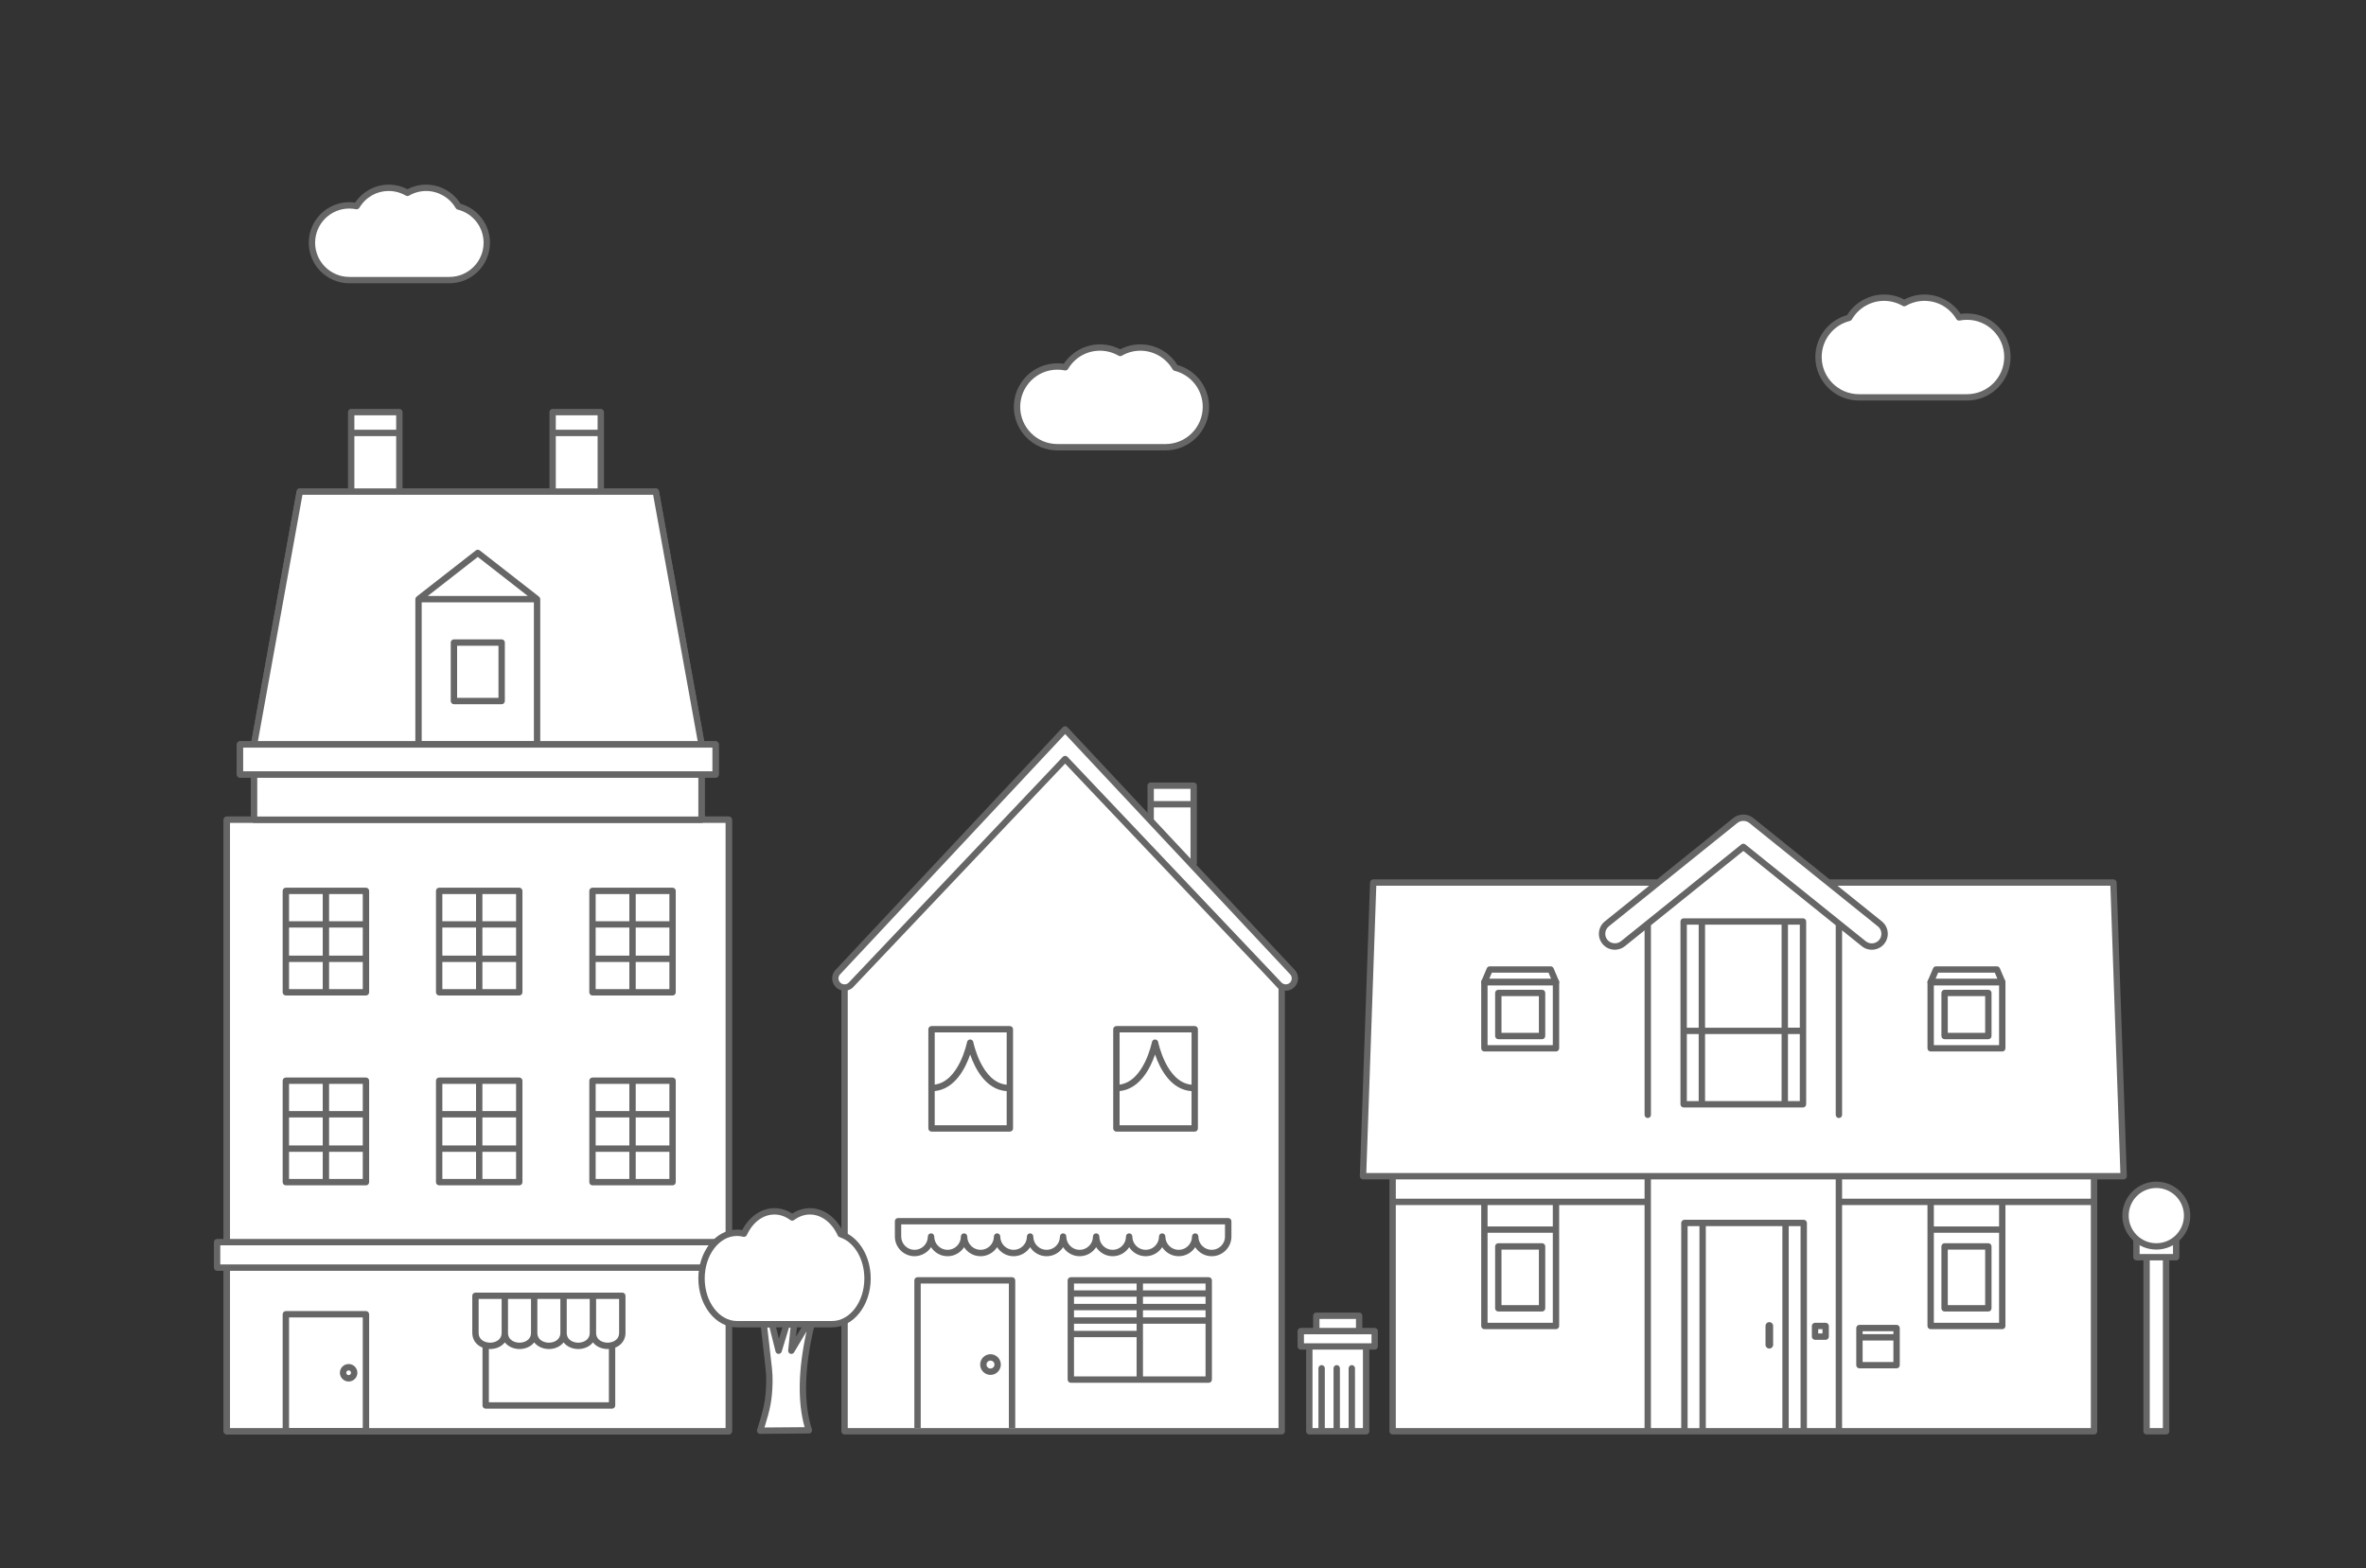 <?xml version="1.0" encoding="utf-8"?>
<!-- Generator: Adobe Illustrator 24.0.0, SVG Export Plug-In . SVG Version: 6.00 Build 0)  -->
<svg version="1.1" xmlns="http://www.w3.org/2000/svg" xmlns:xlink="http://www.w3.org/1999/xlink" x="0px" y="0px"
	 viewBox="0 0 356 236" style="enable-background:new 0 0 356 236;" xml:space="preserve">
<rect x="0" y="0" width="356" height="236" fill="#333333" stroke="none"/>
<style type="text/css">
	.st0{display:none;}
	.st1{display:inline;fill:#FFFFFF;}
	.st2{display:inline;fill:#E6E6E6;}
	.st3{fill:#FFFFFF;}
	.st4{fill:#FFFFFF;stroke:#666666;stroke-linecap:round;stroke-linejoin:round;stroke-miterlimit:10;}
	.st5{fill:none;stroke:#666666;stroke-linecap:round;stroke-linejoin:round;stroke-miterlimit:10;}
	.st6{fill:none;stroke:#666666;stroke-width:1.2;stroke-linecap:round;stroke-linejoin:round;stroke-miterlimit:10;}
	.st7{fill:#666666;}
</style>
<g id="BG" class="st0">
	<rect class="st2" width="356" height="236"/>
</g>
<g id="Ebene_1">
	<g id="Ebene_4">
	</g>
	<g id="Vordergrund">
		<polygon class="st3" points="317.997,132.809 273.098,132.809 262.31,125.114 251.601,132.809 206.622,132.809 205.084,176.995 
			209.54,176.995 209.54,215.384 315.079,215.384 315.079,176.995 319.535,176.995 		"/>
		<polygon class="st3" points="45.109,73.974 38.228,112.024 36.11,112.024 36.11,116.547 38.228,116.547 38.228,123.353 
			34.129,123.353 34.129,215.383 109.654,215.383 109.654,123.353 105.555,123.353 105.555,116.547 107.673,116.547 
			107.673,112.024 105.555,112.024 98.673,73.974 		"/>
		<path class="st7" d="M109.653,215.861H34.129c-0.265,0-0.479-0.214-0.479-0.479v-92.029c0-0.265,0.214-0.479,0.479-0.479h3.62
			v-5.849H36.11c-0.265,0-0.479-0.214-0.479-0.479v-4.523c0-0.265,0.214-0.479,0.479-0.479h1.718l6.811-37.656
			c0.041-0.228,0.239-0.394,0.471-0.394h53.564c0.232,0,0.43,0.165,0.471,0.394l6.81,37.656h1.718c0.265,0,0.479,0.214,0.479,0.479
			v4.523c0,0.265-0.214,0.479-0.479,0.479h-1.639v5.849h3.62c0.265,0,0.479,0.214,0.479,0.479v92.029
			C110.132,215.647,109.918,215.861,109.653,215.861z M34.607,214.904h74.567v-91.072h-3.62c-0.265,0-0.479-0.214-0.479-0.479
			v-6.807c0-0.265,0.214-0.479,0.479-0.479h1.639v-3.565h-1.639c-0.232,0-0.43-0.165-0.471-0.394l-6.81-37.656H45.51l-6.811,37.656
			c-0.041,0.228-0.239,0.394-0.471,0.394h-1.639v3.565h1.639c0.265,0,0.479,0.214,0.479,0.479v6.807
			c0,0.265-0.214,0.479-0.479,0.479h-3.62V214.904z"/>
		<rect x="34.129" y="123.353" class="st3" width="75.525" height="92.029"/>
		<path class="st7" d="M109.653,215.861H34.129c-0.265,0-0.479-0.214-0.479-0.479v-92.029c0-0.265,0.214-0.479,0.479-0.479h75.525
			c0.265,0,0.479,0.214,0.479,0.479v92.029C110.132,215.647,109.918,215.861,109.653,215.861z M34.607,214.904h74.567v-91.072
			H34.607V214.904z"/>
		<rect x="38.228" y="116.547" class="st3" width="67.327" height="6.807"/>
		<path class="st7" d="M105.555,123.832H38.228c-0.265,0-0.479-0.214-0.479-0.479v-6.807c0-0.265,0.214-0.479,0.479-0.479h67.327
			c0.265,0,0.479,0.214,0.479,0.479v6.807C106.033,123.618,105.819,123.832,105.555,123.832z M38.706,122.875h66.37v-5.849h-66.37
			V122.875z"/>
		<polygon class="st3" points="98.673,73.974 90.397,73.974 90.397,62.012 83.15,62.012 83.15,73.974 60.089,73.974 60.089,62.012 
			52.841,62.012 52.841,73.974 45.109,73.974 38.228,112.024 105.555,112.024 		"/>
		<path class="st7" d="M99.145,73.889c-0.041-0.228-0.239-0.394-0.471-0.394h-7.797V62.012c0-0.265-0.214-0.479-0.479-0.479H83.15
			c-0.265,0-0.479,0.214-0.479,0.479v11.484H60.568V62.012c0-0.265-0.214-0.479-0.479-0.479h-7.248
			c-0.265,0-0.479,0.214-0.479,0.479v11.484H45.11c-0.232,0-0.43,0.165-0.471,0.394l-6.882,38.05
			c-0.025,0.139,0.013,0.283,0.104,0.392c0.091,0.109,0.225,0.172,0.367,0.172h67.327c0.142,0,0.277-0.063,0.367-0.172
			c0.091-0.108,0.129-0.252,0.104-0.392L99.145,73.889z M83.628,62.49h6.291v2.181h-6.291V62.49z M83.628,65.628h6.291v7.867h-6.291
			V65.628z M53.32,62.49h6.291v2.181H53.32V62.49z M53.32,65.628h6.291v7.867H53.32V65.628z M38.801,111.546l6.709-37.093h7.332
			h7.248h23.06h7.248h7.876l6.708,37.093H38.801z"/>
		<path class="st7" d="M75.482,105.973H68.3c-0.265,0-0.479-0.214-0.479-0.479v-8.802c0-0.265,0.214-0.479,0.479-0.479h7.182
			c0.265,0,0.479,0.214,0.479,0.479v8.802C75.961,105.759,75.747,105.973,75.482,105.973z M68.779,105.016h6.225v-7.845h-6.225
			V105.016z"/>
		<path class="st7" d="M81.268,90.06c-0.004-0.017-0.004-0.032-0.01-0.049c-0.028-0.083-0.077-0.153-0.142-0.209
			c-0.005-0.005-0.006-0.012-0.011-0.017l-8.919-6.959c-0.174-0.136-0.415-0.136-0.589,0l-8.919,6.959
			c-0.006,0.004-0.006,0.012-0.011,0.017c-0.066,0.056-0.114,0.126-0.142,0.209c-0.006,0.016-0.006,0.032-0.01,0.049
			c-0.008,0.034-0.021,0.066-0.021,0.103v21.861c0,0.265,0.214,0.479,0.479,0.479H80.81c0.265,0,0.479-0.214,0.479-0.479V90.163
			C81.289,90.126,81.276,90.094,81.268,90.06z M71.891,83.811l7.527,5.873H64.364L71.891,83.811z M80.332,111.546H63.451V90.641
			h16.881V111.546z"/>
		<path class="st7" d="M78.131,133.583H66.079c-0.265,0-0.479,0.214-0.479,0.479v15.266c0,0.265,0.214,0.479,0.479,0.479h12.052
			c0.265,0,0.479-0.214,0.479-0.479v-15.266C78.61,133.797,78.396,133.583,78.131,133.583z M66.558,139.585h5.069v4.221h-5.069
			V139.585z M72.584,139.585h5.069v4.221h-5.069V139.585z M77.653,138.627h-5.069v-4.087h5.069V138.627z M71.627,134.54v4.087
			h-5.069v-4.087H71.627z M66.558,144.762h5.069v4.087h-5.069V144.762z M72.584,148.849v-4.087h5.069v4.087H72.584z"/>
		<path class="st7" d="M55.064,133.583H43.011c-0.265,0-0.479,0.214-0.479,0.479v15.266c0,0.265,0.214,0.479,0.479,0.479h12.052
			c0.265,0,0.479-0.214,0.479-0.479v-15.266C55.542,133.797,55.328,133.583,55.064,133.583z M43.49,139.585h5.069v4.221H43.49
			V139.585z M49.516,139.585h5.069v4.221h-5.069V139.585z M54.585,138.627h-5.069v-4.087h5.069V138.627z M48.559,134.54v4.087H43.49
			v-4.087H48.559z M43.49,144.762h5.069v4.087H43.49V144.762z M49.516,148.849v-4.087h5.069v4.087H49.516z"/>
		<path class="st7" d="M55.064,162.151H43.011c-0.265,0-0.479,0.214-0.479,0.479v15.266c0,0.265,0.214,0.479,0.479,0.479h12.052
			c0.265,0,0.479-0.214,0.479-0.479v-15.266C55.542,162.365,55.328,162.151,55.064,162.151z M43.49,168.152h5.069v4.221H43.49
			V168.152z M49.516,168.152h5.069v4.221h-5.069V168.152z M54.585,167.194h-5.069v-4.087h5.069V167.194z M48.559,163.108v4.087
			H43.49v-4.087H48.559z M43.49,173.329h5.069v4.087H43.49V173.329z M49.516,177.416v-4.087h5.069v4.087H49.516z"/>
		<path class="st7" d="M101.199,133.583H89.148c-0.265,0-0.479,0.214-0.479,0.479v15.266c0,0.265,0.214,0.479,0.479,0.479h12.051
			c0.265,0,0.479-0.214,0.479-0.479v-15.266C101.678,133.797,101.464,133.583,101.199,133.583z M89.626,139.585h5.069v4.221h-5.069
			V139.585z M95.652,139.585h5.068v4.221h-5.068V139.585z M100.72,138.627h-5.068v-4.087h5.068V138.627z M94.695,134.54v4.087
			h-5.069v-4.087H94.695z M89.626,144.762h5.069v4.087h-5.069V144.762z M95.652,148.849v-4.087h5.068v4.087H95.652z"/>
		<path class="st7" d="M78.131,162.151H66.079c-0.265,0-0.479,0.214-0.479,0.479v15.266c0,0.265,0.214,0.479,0.479,0.479h12.052
			c0.265,0,0.479-0.214,0.479-0.479v-15.266C78.61,162.365,78.396,162.151,78.131,162.151z M66.558,168.152h5.069v4.221h-5.069
			V168.152z M72.584,168.152h5.069v4.221h-5.069V168.152z M77.653,167.194h-5.069v-4.087h5.069V167.194z M71.627,163.108v4.087
			h-5.069v-4.087H71.627z M66.558,173.329h5.069v4.087h-5.069V173.329z M72.584,177.416v-4.087h5.069v4.087H72.584z"/>
		<path class="st7" d="M101.199,162.151H89.148c-0.265,0-0.479,0.214-0.479,0.479v15.266c0,0.265,0.214,0.479,0.479,0.479h12.051
			c0.265,0,0.479-0.214,0.479-0.479v-15.266C101.678,162.365,101.464,162.151,101.199,162.151z M89.626,168.152h5.069v4.221h-5.069
			V168.152z M95.652,168.152h5.068v4.221h-5.068V168.152z M100.72,167.194h-5.068v-4.087h5.068V167.194z M94.695,163.108v4.087
			h-5.069v-4.087H94.695z M89.626,173.329h5.069v4.087h-5.069V173.329z M95.652,177.416v-4.087h5.068v4.087H95.652z"/>
		<rect x="36.11" y="112.024" class="st3" width="71.563" height="4.522"/>
		<path class="st7" d="M107.673,117.025H36.11c-0.265,0-0.479-0.214-0.479-0.479v-4.523c0-0.265,0.214-0.479,0.479-0.479h71.563
			c0.265,0,0.479,0.214,0.479,0.479v4.523C108.151,116.811,107.937,117.025,107.673,117.025z M36.588,116.068h70.606v-3.565H36.588
			V116.068z"/>
		<rect x="32.664" y="186.918" class="st3" width="78.454" height="3.834"/>
		<path class="st7" d="M111.118,191.23H32.664c-0.265,0-0.479-0.214-0.479-0.479v-3.834c0-0.265,0.214-0.479,0.479-0.479h78.454
			c0.265,0,0.479,0.214,0.479,0.479v3.834C111.597,191.016,111.383,191.23,111.118,191.23z M33.143,190.273h77.497v-2.877H33.143
			V190.273z"/>
		<path class="st7" d="M55.064,215.862H43.011c-0.265,0-0.479-0.214-0.479-0.479v-17.612c0-0.265,0.214-0.479,0.479-0.479h12.052
			c0.265,0,0.479,0.214,0.479,0.479v17.612C55.542,215.648,55.328,215.862,55.064,215.862z M43.49,214.905h11.095v-16.655H43.49
			V214.905z"/>
		<path class="st7" d="M52.457,207.894c-0.725,0-1.316-0.59-1.316-1.316c0-0.725,0.591-1.316,1.316-1.316s1.315,0.59,1.315,1.316
			C53.772,207.303,53.182,207.894,52.457,207.894z M52.457,206.22c-0.198,0-0.359,0.161-0.359,0.358s0.161,0.358,0.359,0.358
			c0.197,0,0.358-0.161,0.358-0.358S52.654,206.22,52.457,206.22z"/>
		<path class="st7" d="M92.093,211.978H73.078c-0.265,0-0.479-0.214-0.479-0.479V198.76c0-0.265,0.214-0.479,0.479-0.479h19.015
			c0.265,0,0.479,0.214,0.479,0.479v12.739C92.572,211.764,92.358,211.978,92.093,211.978z M73.557,211.021h18.058v-11.782H73.557
			V211.021z"/>
		<path class="st3" d="M71.539,194.993v5.559c0,2.634,4.419,2.634,4.419,0l0-5.559H71.539z"/>
		<path class="st3" d="M89.215,194.993h-4.419h-4.419h-4.419v5.559c0,2.634,4.419,2.634,4.419,0c0,2.634,4.419,2.634,4.419,0
			c0,2.634,4.419,2.634,4.419,0c0,2.634,4.419,2.634,4.419,0v-5.559H89.215z"/>
		<path class="st7" d="M93.633,194.514h-4.419h-4.418h-4.419h-4.419h-4.418c-0.265,0-0.479,0.214-0.479,0.479v5.559
			c0,1.611,1.353,2.455,2.687,2.455c0.847,0,1.698-0.342,2.21-1.001c0.511,0.659,1.362,1.001,2.21,1.001s1.698-0.342,2.21-1.001
			c0.511,0.659,1.362,1.001,2.21,1.001c0.847,0,1.698-0.342,2.21-1.001c0.511,0.659,1.362,1.001,2.21,1.001
			c0.847,0,1.698-0.342,2.209-1.001c0.511,0.659,1.362,1.001,2.21,1.001c1.336,0,2.688-0.843,2.688-2.455v-5.559
			C94.112,194.728,93.898,194.514,93.633,194.514z M73.748,202.049c-0.642,0-1.73-0.315-1.73-1.497v-5.08h3.461v5.08
			C75.479,201.733,74.391,202.049,73.748,202.049z M78.167,202.049c-0.643,0-1.731-0.315-1.731-1.497v-5.08h3.462v5.08
			C79.898,201.733,78.81,202.049,78.167,202.049z M82.586,202.049c-0.643,0-1.731-0.315-1.731-1.497v-5.08h3.462v5.08
			C84.317,201.733,83.229,202.049,82.586,202.049z M87.005,202.049c-0.643,0-1.731-0.315-1.731-1.497v-5.08h3.461v5.08
			C88.736,201.733,87.648,202.049,87.005,202.049z M93.155,200.551c0,1.182-1.088,1.497-1.731,1.497
			c-0.643,0-1.731-0.315-1.731-1.497v-5.08h3.462V200.551z"/>
		<rect x="173.134" y="118.23" class="st3" width="6.474" height="11.698"/>
		<path class="st7" d="M179.609,117.752h-6.475c-0.265,0-0.479,0.214-0.479,0.479v11.698c0,0.265,0.214,0.479,0.479,0.479h6.475
			c0.265,0,0.479-0.214,0.479-0.479V118.23C180.088,117.966,179.874,117.752,179.609,117.752z M179.13,118.709v1.837h-5.518v-1.837
			H179.13z M173.613,129.449v-7.946h5.518v7.946H173.613z"/>
		<polygon class="st3" points="192.852,148.607 160.265,112.518 127.076,148.607 127.076,215.384 192.852,215.384 		"/>
		<path class="st7" d="M192.852,215.862h-65.776c-0.265,0-0.479-0.214-0.479-0.479v-66.777c0-0.12,0.045-0.236,0.126-0.324
			l33.189-36.089c0.091-0.099,0.219-0.155,0.352-0.155c0.001,0,0.002,0,0.002,0c0.135,0,0.263,0.058,0.353,0.158l32.587,36.089
			c0.079,0.088,0.123,0.202,0.123,0.321v66.777C193.331,215.648,193.117,215.862,192.852,215.862z M127.555,214.905h64.818v-66.114
			l-32.111-35.562l-32.707,35.565V214.905z"/>
		<path class="st7" d="M181.872,192.197h-10.375h-10.375c-0.265,0-0.479,0.214-0.479,0.479v14.928c0,0.265,0.214,0.479,0.479,0.479
			h10.375h10.375c0.265,0,0.479-0.214,0.479-0.479v-14.928C182.351,192.411,182.136,192.197,181.872,192.197z M161.6,198.237v-1.072
			h9.418v1.072H161.6z M171.975,195.135h9.418v1.073h-9.418V195.135z M171.018,196.208H161.6v-1.073h9.418V196.208z M161.6,199.194
			h9.418v1.073H161.6V199.194z M171.975,197.165h9.418v1.072h-9.418V197.165z M181.393,194.178h-9.418v-1.024h9.418V194.178z
			 M171.018,193.154v1.024H161.6v-1.024H171.018z M161.6,201.224h9.418v5.9H161.6V201.224z M171.975,207.124v-7.93h9.418v7.93
			H171.975z"/>
		<path class="st7" d="M137.578,214.905v-22.23c0-0.265,0.214-0.479,0.479-0.479h14.223c0.265,0,0.479,0.214,0.479,0.479v22.23
			H137.578z M138.535,214.905H151.8v-21.752h-13.265V214.905z"/>
		<path class="st7" d="M149.035,206.898c-0.858,0-1.555-0.698-1.555-1.556c0-0.858,0.697-1.555,1.555-1.555s1.555,0.698,1.555,1.555
			C150.59,206.2,149.893,206.898,149.035,206.898z M149.035,204.744c-0.33,0-0.598,0.268-0.598,0.598
			c0,0.33,0.268,0.599,0.598,0.599s0.598-0.269,0.598-0.599C149.633,205.012,149.365,204.744,149.035,204.744z"/>
		<path class="st7" d="M151.948,154.404h-11.785c-0.265,0-0.479,0.214-0.479,0.479v14.927c0,0.265,0.214,0.479,0.479,0.479h11.785
			c0.265,0,0.479-0.214,0.479-0.479v-14.927C152.427,154.618,152.213,154.404,151.948,154.404z M151.47,155.361v7.868
			c-3.783-0.335-5.01-6.356-5.022-6.419c-0.044-0.225-0.241-0.387-0.47-0.387c-0.229,0-0.426,0.163-0.47,0.388
			c-0.012,0.062-1.198,5.92-4.865,6.403v-7.852H151.47z M140.642,169.331v-5.143c3.062-0.304,4.636-3.469,5.335-5.503
			c0.711,2.068,2.328,5.303,5.492,5.513v5.134H140.642z"/>
		<path class="st7" d="M179.765,154.404H167.98c-0.265,0-0.479,0.214-0.479,0.479v14.927c0,0.265,0.214,0.479,0.479,0.479h11.785
			c0.265,0,0.479-0.214,0.479-0.479v-14.927C180.244,154.618,180.03,154.404,179.765,154.404z M179.287,155.361v7.868
			c-3.783-0.335-5.01-6.356-5.022-6.419c-0.044-0.225-0.241-0.387-0.47-0.387c-0.229,0-0.426,0.163-0.47,0.388
			c-0.012,0.062-1.198,5.92-4.865,6.403v-7.852H179.287z M168.459,169.331v-5.143c3.062-0.304,4.636-3.469,5.335-5.503
			c0.711,2.068,2.328,5.303,5.492,5.513v5.134H168.459z"/>
		<path class="st7" d="M184.802,183.293h-49.676c-0.265,0-0.479,0.214-0.479,0.479v2.303c0,1.633,1.329,2.963,2.962,2.963
			c0.239,0,0.467-0.036,0.69-0.089c0.064-0.015,0.123-0.038,0.185-0.058c0.162-0.05,0.316-0.112,0.465-0.188
			c0.055-0.029,0.11-0.057,0.163-0.089c0.167-0.099,0.322-0.213,0.465-0.341c0.021-0.018,0.043-0.033,0.063-0.052
			c0.171-0.162,0.323-0.343,0.452-0.541c0.528,0.816,1.442,1.359,2.484,1.359c1.041,0,1.955-0.543,2.484-1.359
			c0.528,0.816,1.442,1.359,2.484,1.359c1.042,0,1.956-0.544,2.484-1.359c0.528,0.816,1.442,1.359,2.484,1.359
			s1.955-0.544,2.484-1.359c0.528,0.816,1.442,1.359,2.484,1.359c1.042,0,1.955-0.543,2.484-1.359
			c0.528,0.816,1.442,1.359,2.484,1.359c1.042,0,1.956-0.544,2.484-1.359c0.528,0.816,1.442,1.359,2.484,1.359
			s1.955-0.544,2.484-1.359c0.528,0.816,1.442,1.359,2.484,1.359c1.042,0,1.955-0.543,2.484-1.359
			c0.528,0.816,1.442,1.359,2.484,1.359c1.042,0,1.955-0.544,2.484-1.359c0.528,0.816,1.442,1.359,2.484,1.359
			c1.633,0,2.962-1.329,2.962-2.963v-2.303C185.281,183.507,185.067,183.293,184.802,183.293z M184.324,186.075
			c0,1.106-0.899,2.005-2.005,2.005s-2.006-0.9-2.006-2.005c0-0.265-0.214-0.479-0.479-0.479s-0.479,0.214-0.479,0.479
			c0,1.106-0.899,2.005-2.005,2.005c-1.106,0-2.005-0.9-2.005-2.005c0-0.265-0.214-0.479-0.479-0.479s-0.479,0.214-0.479,0.479
			c0,1.106-0.899,2.005-2.005,2.005s-2.006-0.9-2.006-2.005c0-0.265-0.214-0.479-0.479-0.479c-0.265,0-0.479,0.214-0.479,0.479
			c0,1.106-0.899,2.005-2.005,2.005s-2.005-0.9-2.005-2.005c0-0.265-0.214-0.479-0.479-0.479s-0.479,0.214-0.479,0.479
			c0,1.106-0.9,2.005-2.006,2.005c-1.106,0-2.005-0.9-2.005-2.005c0-0.265-0.214-0.479-0.479-0.479s-0.479,0.214-0.479,0.479
			c0,1.106-0.899,2.005-2.005,2.005s-2.006-0.9-2.006-2.005c0-0.265-0.214-0.479-0.479-0.479c-0.265,0-0.479,0.214-0.479,0.479
			c0,1.106-0.899,2.005-2.005,2.005s-2.005-0.9-2.005-2.005c0-0.265-0.214-0.479-0.479-0.479s-0.479,0.214-0.479,0.479
			c0,1.106-0.9,2.005-2.006,2.005s-2.005-0.9-2.005-2.005c0-0.265-0.214-0.479-0.479-0.479s-0.479,0.214-0.479,0.479
			c0,1.106-0.899,2.005-2.005,2.005c-1.106,0-2.006-0.9-2.006-2.005c0-0.265-0.214-0.479-0.479-0.479s-0.479,0.214-0.479,0.479
			c0,1.106-0.899,2.005-2.005,2.005s-2.005-0.9-2.005-2.005v-1.825h48.719V186.075z"/>
		<path class="st3" d="M194.542,146.369l-34.277-36.606l-34.277,36.606c-0.473,0.598-0.372,1.467,0.226,1.94
			c0.598,0.473,1.467,0.372,1.94-0.226l32.111-33.868l32.111,33.868c0.473,0.598,1.341,0.699,1.94,0.226
			C194.914,147.836,195.015,146.967,194.542,146.369z"/>
		<path class="st7" d="M127.077,149.087c-0.406,0-0.816-0.131-1.161-0.403c-0.804-0.636-0.94-1.808-0.305-2.612l34.304-36.637
			c0.181-0.193,0.518-0.193,0.699,0l34.277,36.607c0.008,0.01,0.018,0.02,0.026,0.03c0.636,0.804,0.499,1.976-0.305,2.612
			c-0.805,0.637-1.977,0.499-2.613-0.305l-31.735-33.469l-31.764,33.502C128.153,148.853,127.62,149.087,127.077,149.087z
			 M160.265,110.463l-33.928,36.234c-0.283,0.36-0.217,0.929,0.174,1.238c0.389,0.308,0.959,0.24,1.267-0.148l32.14-33.901
			c0.181-0.191,0.514-0.19,0.695,0l32.111,33.868c0.336,0.423,0.906,0.488,1.295,0.181c0.386-0.305,0.455-0.864,0.159-1.254
			L160.265,110.463z"/>
		<path class="st7" d="M232.027,197.358h-6.584c-0.265,0-0.479-0.214-0.479-0.479v-9.317c0-0.265,0.214-0.479,0.479-0.479h6.584
			c0.265,0,0.479,0.214,0.479,0.479v9.317C232.505,197.143,232.291,197.358,232.027,197.358z M225.921,196.4h5.627v-8.36h-5.627
			V196.4z"/>
		<path class="st7" d="M301.271,158.23h-10.773c-0.265,0-0.479-0.214-0.479-0.479v-9.964c0-0.265,0.214-0.479,0.479-0.479h10.773
			c0.265,0,0.479,0.214,0.479,0.479v9.964C301.749,158.016,301.535,158.23,301.271,158.23z M290.976,157.273h9.816v-9.007h-9.816
			V157.273z"/>
		<path class="st7" d="M301.271,148.266h-10.773c-0.161,0-0.31-0.081-0.399-0.215c-0.089-0.134-0.104-0.303-0.041-0.451l0.808-1.894
			c0.075-0.176,0.249-0.291,0.44-0.291h9.159c0.192,0,0.365,0.115,0.44,0.291l0.807,1.894c0.063,0.148,0.048,0.317-0.041,0.451
			C301.581,148.185,301.432,148.266,301.271,148.266z M291.222,147.308h9.325l-0.398-0.937h-8.527L291.222,147.308z"/>
		<path class="st7" d="M299.176,156.381h-6.584c-0.265,0-0.479-0.214-0.479-0.479v-6.48c0-0.265,0.214-0.479,0.479-0.479h6.584
			c0.265,0,0.479,0.214,0.479,0.479v6.48C299.655,156.167,299.441,156.381,299.176,156.381z M293.071,155.424h5.627v-5.523h-5.627
			V155.424z"/>
		<path class="st7" d="M234.121,158.23h-10.773c-0.265,0-0.479-0.214-0.479-0.479v-9.964c0-0.265,0.214-0.479,0.479-0.479h10.773
			c0.265,0,0.479,0.214,0.479,0.479v9.964C234.6,158.016,234.386,158.23,234.121,158.23z M223.826,157.273h9.816v-9.007h-9.816
			V157.273z"/>
		<path class="st7" d="M234.121,148.266h-10.773c-0.161,0-0.31-0.081-0.399-0.215c-0.089-0.134-0.104-0.303-0.041-0.451l0.808-1.894
			c0.075-0.176,0.249-0.291,0.44-0.291h9.159c0.192,0,0.365,0.115,0.44,0.291l0.807,1.894c0.063,0.148,0.048,0.317-0.041,0.451
			C234.432,148.185,234.282,148.266,234.121,148.266z M224.072,147.308h9.325l-0.398-0.937h-8.527L224.072,147.308z"/>
		<path class="st7" d="M232.027,156.381h-6.584c-0.265,0-0.479-0.214-0.479-0.479v-6.48c0-0.265,0.214-0.479,0.479-0.479h6.584
			c0.265,0,0.479,0.214,0.479,0.479v6.48C232.505,156.167,232.291,156.381,232.027,156.381z M225.921,155.424h5.627v-5.523h-5.627
			V155.424z"/>
		<path class="st7" d="M299.176,197.358h-6.584c-0.265,0-0.479-0.214-0.479-0.479v-9.317c0-0.265,0.214-0.479,0.479-0.479h6.584
			c0.265,0,0.479,0.214,0.479,0.479v9.317C299.655,197.143,299.441,197.358,299.176,197.358z M293.071,196.4h5.627v-8.36h-5.627
			V196.4z"/>
		<path class="st7" d="M274.7,201.619h-1.601c-0.265,0-0.479-0.214-0.479-0.479v-1.602c0-0.265,0.214-0.479,0.479-0.479h1.601
			c0.265,0,0.479,0.214,0.479,0.479v1.602C275.178,201.405,274.964,201.619,274.7,201.619z M273.577,200.662h0.644v-0.644h-0.644
			V200.662z"/>
		<path class="st7" d="M285.369,199.37h-5.587c-0.265,0-0.479,0.214-0.479,0.479v5.586c0,0.265,0.214,0.479,0.479,0.479h5.587
			c0.265,0,0.479-0.214,0.479-0.479v-5.586C285.847,199.584,285.633,199.37,285.369,199.37z M284.89,200.328v0.437h-4.63v-0.437
			H284.89z M280.26,204.957v-3.236h4.63v3.236H280.26z"/>
		<path class="st7" d="M271.287,138.19h-2.741h-12.475h-2.741c-0.265,0-0.479,0.214-0.479,0.479v27.506
			c0,0.265,0.214,0.479,0.479,0.479h2.741h12.475h2.741c0.265,0,0.479-0.214,0.479-0.479v-27.506
			C271.766,138.404,271.552,138.19,271.287,138.19z M270.809,154.65h-1.783v-15.503h1.783V154.65z M268.068,139.148v15.503h-11.517
			v-15.503H268.068z M255.593,139.148v15.503h-1.783v-15.503H255.593z M253.81,155.607h1.783v10.089h-1.783V155.607z
			 M256.551,165.697v-10.089h11.517v10.089H256.551z M269.025,165.697v-10.089h1.783v10.089H269.025z"/>
		<path class="st3" d="M242.979,142.443c-0.562,0-1.12-0.246-1.5-0.718c-0.665-0.827-0.534-2.037,0.294-2.703l19.331-15.548
			c0.703-0.565,1.706-0.565,2.409,0l19.332,15.548c0.828,0.665,0.959,1.876,0.294,2.703c-0.665,0.828-1.875,0.958-2.703,0.294
			l-18.128-14.579l-18.127,14.579C243.828,142.304,243.402,142.443,242.979,142.443z"/>
		<path class="st7" d="M318.476,132.792c-0.009-0.258-0.221-0.462-0.479-0.462h-42.71l-11.474-9.228c-0.871-0.7-2.138-0.702-3.009,0
			l-11.473,9.228h-42.709c-0.258,0-0.469,0.204-0.479,0.462l-1.539,44.187c-0.005,0.13,0.044,0.256,0.135,0.349
			c0.09,0.093,0.214,0.146,0.344,0.146h3.978v37.91c0,0.265,0.214,0.479,0.479,0.479h105.538c0.265,0,0.479-0.214,0.479-0.479
			v-37.91h3.978c0.13,0,0.254-0.053,0.344-0.146c0.091-0.093,0.139-0.219,0.135-0.349L318.476,132.792z M282.546,139.396
			c0.301,0.242,0.489,0.586,0.531,0.969c0.041,0.383-0.068,0.76-0.31,1.06c-0.498,0.619-1.408,0.72-2.03,0.221l-18.127-14.579
			c-0.176-0.141-0.424-0.141-0.6,0l-18.127,14.579c-0.599,0.48-1.55,0.376-2.03-0.221c-0.241-0.3-0.351-0.677-0.309-1.06
			c0.041-0.384,0.23-0.728,0.531-0.969l19.331-15.548c0.262-0.211,0.583-0.316,0.904-0.316c0.322,0,0.643,0.106,0.905,0.316
			L282.546,139.396z M276.211,177.473v37.432h-4.331v-30.868c0-0.265-0.214-0.479-0.479-0.479h-2.741h-12.475h-2.741
			c-0.265,0-0.479,0.214-0.479,0.479v30.868h-4.56v-37.432H276.211z M247.45,180.382h-13.329h-10.773h-13.329v-2.908h37.431V180.382
			z M223.826,185.513h9.816v13.547h-9.816V185.513z M233.643,184.556h-9.816v-3.217h9.816V184.556z M210.019,181.339h12.85v18.2
			c0,0.265,0.214,0.479,0.479,0.479h10.773c0.265,0,0.479-0.214,0.479-0.479v-18.2h12.85v33.566h-37.431V181.339z M253.925,184.516
			h1.783v30.39h-1.783V184.516z M256.666,214.905v-30.39h11.518v30.39H256.666z M269.14,214.905v-30.39h1.783v30.39H269.14z
			 M277.168,214.905v-33.566h12.85v18.2c0,0.265,0.214,0.479,0.479,0.479h10.773c0.265,0,0.479-0.214,0.479-0.479v-18.2h12.85
			v33.566H277.168z M290.976,185.513h9.816v13.547h-9.816V185.513z M300.792,184.556h-9.816v-3.217h9.816V184.556z M314.6,180.382
			h-13.329h-10.773h-13.329v-2.908H314.6V180.382z M315.078,176.516H276.69h-28.761H209.54h-3.961l1.505-43.229h41.058l-6.668,5.363
			c-0.5,0.401-0.813,0.974-0.882,1.612c-0.07,0.637,0.113,1.264,0.515,1.763c0.459,0.57,1.141,0.896,1.873,0.896
			c0.545,0,1.079-0.188,1.503-0.53l2.968-2.387v27.762c0,0.265,0.214,0.479,0.479,0.479s0.479-0.214,0.479-0.479v-28.532
			l13.902-11.181l13.902,11.181v28.532c0,0.265,0.214,0.479,0.479,0.479s0.479-0.214,0.479-0.479v-27.763l2.969,2.388
			c1.032,0.83,2.546,0.663,3.375-0.367c0.402-0.5,0.585-1.126,0.516-1.763c-0.069-0.638-0.383-1.21-0.882-1.612l-6.668-5.363h41.058
			l1.504,43.229H315.078z"/>
		<path class="st7" d="M266.222,202.933c-0.317,0-0.574-0.257-0.574-0.574v-2.826c0-0.317,0.257-0.574,0.574-0.574
			s0.574,0.257,0.574,0.574v2.826C266.796,202.676,266.539,202.933,266.222,202.933z"/>
	</g>
</g>
<g id="Ebene_2">
	<path class="st3" d="M68.982,31.076c-0.972-1.68-2.785-2.813-4.866-2.813c-1.025,0-1.984,0.279-2.812,0.758
		c-0.828-0.48-1.786-0.758-2.812-0.758c-2.054,0-3.846,1.105-4.827,2.75c-0.358-0.072-0.728-0.11-1.108-0.11
		c-3.106,0-5.623,2.518-5.623,5.623s2.518,5.623,5.623,5.623c2.055,0,12.981,0,15.062,0c3.106,0,5.623-2.518,5.623-5.623
		C73.243,33.891,71.428,31.686,68.982,31.076z"/>
	<path class="st7" d="M67.62,42.628H52.559c-3.365,0-6.102-2.737-6.102-6.102c0-3.364,2.737-6.102,6.102-6.102
		c0.29,0,0.583,0.021,0.874,0.064c1.128-1.676,3.037-2.704,5.061-2.704c0.977,0,1.943,0.238,2.812,0.691
		c0.869-0.453,1.836-0.691,2.812-0.691c2.1,0,4.065,1.098,5.176,2.879c2.618,0.744,4.43,3.127,4.43,5.863
		C73.722,39.891,70.985,42.628,67.62,42.628z M52.559,31.382c-2.837,0-5.145,2.308-5.145,5.145s2.308,5.145,5.145,5.145H67.62
		c2.837,0,5.145-2.308,5.145-5.145c0-2.363-1.603-4.414-3.899-4.986c-0.125-0.032-0.234-0.113-0.298-0.225
		c-0.919-1.588-2.625-2.574-4.452-2.574c-0.898,0-1.787,0.24-2.571,0.694c-0.15,0.086-0.331,0.086-0.48,0
		c-0.783-0.454-1.672-0.694-2.571-0.694c-1.825,0-3.476,0.941-4.416,2.517c-0.104,0.174-0.308,0.265-0.505,0.224
		C53.236,31.416,52.895,31.382,52.559,31.382z"/>
	<polygon class="st3" points="327.439,186.764 321.46,186.764 321.46,189.187 322.984,189.187 322.984,215.384 325.916,215.384 
		325.916,189.187 327.439,189.187 	"/>
	<path class="st7" d="M327.439,186.286h-5.979c-0.264,0-0.479,0.214-0.479,0.479v2.422c0,0.265,0.214,0.479,0.479,0.479h1.045
		v25.719c0,0.265,0.214,0.479,0.479,0.479h2.932c0.265,0,0.479-0.214,0.479-0.479v-25.719h1.045c0.265,0,0.479-0.214,0.479-0.479
		v-2.422C327.918,186.5,327.704,186.286,327.439,186.286z M325.437,214.905h-1.975v-25.24h1.975V214.905z M326.96,188.708h-5.022
		v-1.465h5.022V188.708z"/>
	<circle class="st3" cx="324.45" cy="182.928" r="4.634"/>
	<path class="st7" d="M324.45,188.041c-2.819,0-5.113-2.294-5.113-5.113c0-2.819,2.294-5.112,5.113-5.112s5.113,2.293,5.113,5.112
		C329.563,185.747,327.269,188.041,324.45,188.041z M324.45,178.773c-2.292,0-4.156,1.864-4.156,4.155s1.864,4.156,4.156,4.156
		c2.292,0,4.156-1.864,4.156-4.156S326.742,178.773,324.45,178.773z"/>
	<path class="st3" d="M176.845,55.336c-1.051-1.815-3.009-3.039-5.257-3.039c-1.108,0-2.143,0.301-3.038,0.819
		c-0.894-0.518-1.93-0.819-3.038-0.819c-2.22,0-4.155,1.194-5.215,2.971c-0.387-0.077-0.787-0.119-1.197-0.119
		c-3.355,0-6.075,2.72-6.075,6.075s2.72,6.075,6.075,6.075c2.22,0,14.024,0,16.272,0c3.355,0,6.075-2.72,6.075-6.075
		C181.449,58.377,179.488,55.995,176.845,55.336z"/>
	<path class="st7" d="M175.373,67.778h-16.272c-3.614,0-6.553-2.94-6.553-6.554c0-3.614,2.94-6.554,6.553-6.554
		c0.322,0,0.644,0.024,0.964,0.072c1.21-1.811,3.268-2.924,5.448-2.924c1.054,0,2.099,0.259,3.038,0.752
		c0.938-0.493,1.983-0.752,3.038-0.752c2.261,0,4.375,1.185,5.567,3.105c2.82,0.794,4.772,3.357,4.772,6.301
		C181.927,64.838,178.987,67.778,175.373,67.778z M159.101,55.627c-3.085,0-5.596,2.511-5.596,5.597
		c0,3.086,2.511,5.597,5.596,5.597h16.272c3.086,0,5.597-2.511,5.597-5.597c0-2.571-1.744-4.802-4.241-5.424
		c-0.125-0.031-0.234-0.113-0.298-0.225c-1-1.727-2.856-2.8-4.843-2.8c-0.978,0-1.945,0.261-2.798,0.755
		c-0.15,0.086-0.331,0.086-0.48,0c-0.852-0.494-1.82-0.755-2.798-0.755c-1.985,0-3.781,1.024-4.803,2.738
		c-0.104,0.174-0.302,0.266-0.506,0.224C159.84,55.664,159.469,55.627,159.101,55.627z"/>
	<path class="st3" d="M114.378,215.296c0.982-3.146,1.326-4.436,1.39-7.308c0.016-0.714-0.022-1.432-0.102-2.142l-0.75-6.579h1.241
		l1,3.996l1.201-3.942h1.119l-0.408,3.942l2.38-3.996h0.654c-1.829,7.531-1.502,12.538-0.395,15.971L114.378,215.296z"/>
	<path class="st7" d="M114.377,215.774c-0.151,0-0.294-0.072-0.384-0.193c-0.092-0.123-0.118-0.282-0.073-0.428
		c0.984-3.15,1.307-4.402,1.368-7.176c0.015-0.668-0.019-1.367-0.099-2.077l-0.75-6.579c-0.015-0.136,0.028-0.271,0.119-0.373
		s0.221-0.16,0.357-0.16h1.241c0.22,0,0.411,0.15,0.465,0.362l0.58,2.321l0.698-2.291c0.062-0.201,0.248-0.339,0.458-0.339h1.118
		c0.136,0,0.265,0.057,0.355,0.158c0.091,0.101,0.135,0.235,0.121,0.37l-0.184,1.783l1.269-2.131
		c0.087-0.145,0.243-0.234,0.411-0.234h0.653c0.147,0,0.285,0.067,0.377,0.183c0.091,0.115,0.123,0.266,0.089,0.409
		c-1.56,6.421-1.697,11.707-0.405,15.711c0.047,0.145,0.022,0.303-0.067,0.427c-0.089,0.124-0.232,0.197-0.384,0.199l-7.33,0.057
		C114.38,215.774,114.378,215.774,114.377,215.774z M115.452,199.746l0.689,6.047c0.085,0.753,0.121,1.496,0.105,2.206
		c-0.06,2.705-0.354,4.012-1.217,6.813l6.036-0.047c-1.07-3.827-0.971-8.667,0.294-14.413l-1.881,3.156
		c-0.115,0.193-0.351,0.279-0.562,0.209c-0.213-0.071-0.349-0.28-0.325-0.504l0.353-3.414h-0.233l-1.097,3.602
		c-0.063,0.205-0.258,0.33-0.47,0.339c-0.215-0.006-0.4-0.154-0.452-0.362l-0.909-3.633H115.452z"/>
	<path class="st3" d="M126.487,185.723c-0.923-2.055-2.644-3.441-4.62-3.441c-0.974,0-1.884,0.341-2.669,0.928
		c-0.786-0.587-1.696-0.928-2.67-0.928c-1.951,0-3.652,1.352-4.583,3.364c-0.34-0.088-0.692-0.135-1.052-0.135
		c-2.949,0-5.339,3.079-5.339,6.878c0,3.799,2.39,6.878,5.339,6.878c1.951,0,12.325,0,14.3,0c2.949,0,5.339-3.079,5.339-6.878
		C130.533,189.166,128.809,186.469,126.487,185.723z"/>
	<path class="st7" d="M125.194,199.746h-14.3c-3.208,0-5.818-3.3-5.818-7.357s2.61-7.357,5.818-7.357
		c0.262,0,0.524,0.023,0.787,0.068c1.07-2.043,2.899-3.297,4.847-3.297c0.928,0,1.844,0.283,2.67,0.823
		c0.825-0.539,1.741-0.823,2.67-0.823c2.029,0,3.916,1.348,4.968,3.533c2.47,0.913,4.176,3.775,4.176,7.052
		C131.012,196.446,128.402,199.746,125.194,199.746z M110.894,185.99c-2.68,0-4.86,2.871-4.86,6.4c0,3.529,2.181,6.399,4.86,6.399
		h14.3c2.68,0,4.86-2.871,4.86-6.399c0-2.955-1.527-5.508-3.715-6.211c-0.129-0.042-0.235-0.136-0.29-0.26
		c-0.875-1.948-2.478-3.158-4.183-3.158c-0.829,0-1.654,0.288-2.384,0.833c-0.17,0.126-0.402,0.126-0.572,0
		c-0.73-0.545-1.554-0.833-2.384-0.833c-1.703,0-3.255,1.154-4.148,3.086c-0.098,0.21-0.33,0.322-0.553,0.263
		C111.516,186.03,111.202,185.99,110.894,185.99z"/>
	<path class="st3" d="M278.227,47.834c1.051-1.815,3.009-3.039,5.257-3.039c1.108,0,2.143,0.301,3.038,0.819
		c0.894-0.518,1.93-0.819,3.038-0.819c2.22,0,4.155,1.194,5.215,2.971c0.387-0.077,0.787-0.119,1.197-0.119
		c3.355,0,6.075,2.72,6.075,6.075c0,3.355-2.72,6.075-6.075,6.075c-2.22,0-14.024,0-16.272,0c-3.355,0-6.075-2.72-6.075-6.075
		C273.624,50.876,275.585,48.493,278.227,47.834z"/>
	<path class="st7" d="M295.971,60.276h-16.272c-3.614,0-6.553-2.94-6.553-6.554c0-2.944,1.952-5.507,4.772-6.301
		c1.192-1.92,3.307-3.105,5.567-3.105c1.055,0,2.099,0.259,3.038,0.752c0.938-0.493,1.982-0.752,3.037-0.752
		c2.181,0,4.239,1.112,5.449,2.924c0.321-0.048,0.643-0.072,0.963-0.072c3.614,0,6.554,2.94,6.554,6.554
		S299.585,60.276,295.971,60.276z M283.484,45.274c-1.987,0-3.843,1.073-4.843,2.8c-0.065,0.112-0.173,0.193-0.298,0.225
		c-2.497,0.622-4.241,2.853-4.241,5.424c0,3.086,2.511,5.597,5.596,5.597h16.272c3.086,0,5.597-2.511,5.597-5.597
		s-2.511-5.597-5.597-5.597c-0.365,0-0.737,0.037-1.103,0.11c-0.195,0.044-0.4-0.05-0.505-0.224
		c-1.023-1.715-2.818-2.738-4.804-2.738c-0.978,0-1.945,0.261-2.797,0.755c-0.15,0.086-0.331,0.086-0.48,0
		C285.429,45.535,284.462,45.274,283.484,45.274z M278.227,47.834h0.009H278.227z"/>
	<rect x="197.007" y="202.616" class="st3" width="8.547" height="12.768"/>
	<rect x="195.718" y="200.307" class="st3" width="11.124" height="2.308"/>
	<rect x="198.057" y="197.999" class="st3" width="6.447" height="2.308"/>
	<path class="st7" d="M206.843,199.828h-1.86v-1.83c0-0.265-0.214-0.479-0.479-0.479h-6.447c-0.265,0-0.479,0.214-0.479,0.479v1.83
		h-1.861c-0.265,0-0.479,0.214-0.479,0.479v2.309c0,0.265,0.214,0.479,0.479,0.479h0.81v12.29c0,0.265,0.214,0.479,0.479,0.479
		h8.547c0.265,0,0.479-0.214,0.479-0.479v-12.29h0.81c0.265,0,0.479-0.214,0.479-0.479v-2.309
		C207.321,200.042,207.107,199.828,206.843,199.828z M198.536,198.477h5.49v1.351h-5.49V198.477z M205.075,214.905h-1.196v-9.001
		c0-0.265-0.214-0.479-0.479-0.479s-0.479,0.214-0.479,0.479v9.001h-1.313v-9.001c0-0.265-0.214-0.479-0.479-0.479
		c-0.265,0-0.479,0.214-0.479,0.479v9.001h-1.314v-9.001c0-0.265-0.214-0.479-0.479-0.479c-0.265,0-0.479,0.214-0.479,0.479v9.001
		h-0.895v-11.811h7.59V214.905z M206.364,202.137h-0.81h-8.547h-0.81v-1.352h1.861h6.447h1.86V202.137z"/>
</g>
</svg>
